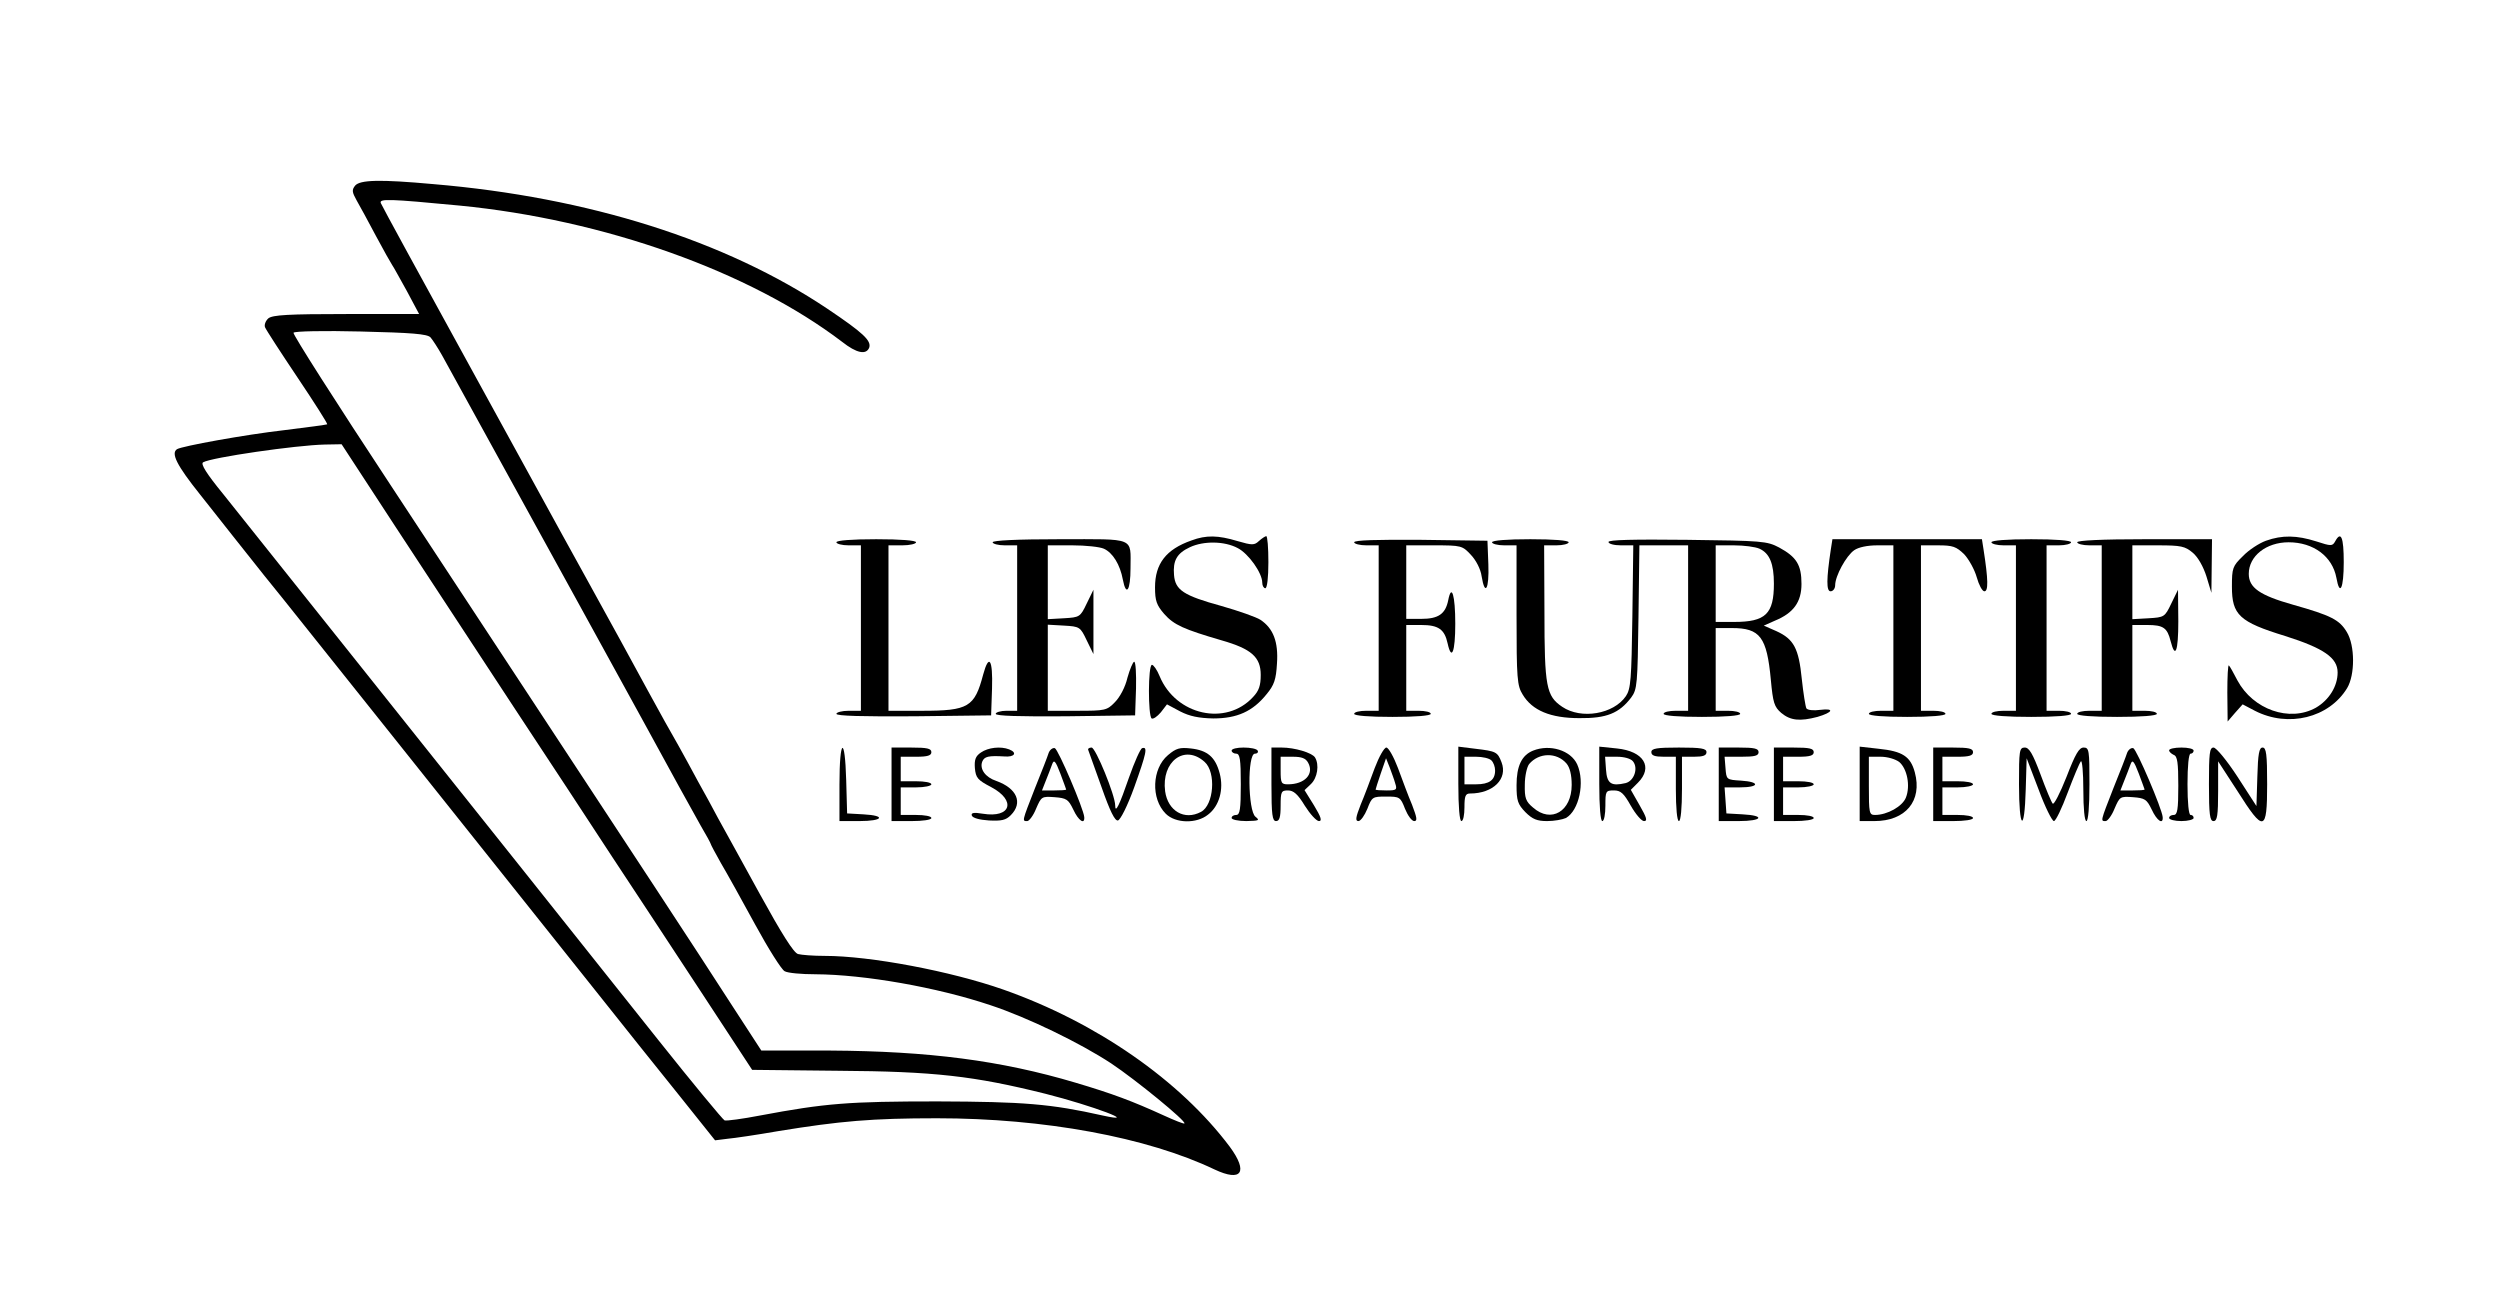 <?xml version="1.0" standalone="no"?>
<!DOCTYPE svg PUBLIC "-//W3C//DTD SVG 20010904//EN"
 "http://www.w3.org/TR/2001/REC-SVG-20010904/DTD/svg10.dtd">
<svg version="1.0" xmlns="http://www.w3.org/2000/svg"
 width="816pt" height="427pt" viewBox="0 0 816 427"
 preserveAspectRatio="xMidYMid meet">

<g transform="translate(0,427) scale(0.1,-0.1)"
fill="#000000" stroke="none">
<path d="M1159 3664 c-11 -14 -10 -21 5 -48 10 -17 38 -69 63 -116 25 -47 49
-89 53 -95 4 -5 25 -44 48 -85 l40 -75 -237 0 c-190 0 -241 -3 -255 -14 -9 -8
-14 -21 -11 -29 3 -8 51 -82 106 -164 55 -82 99 -151 97 -153 -1 -1 -65 -10
-140 -19 -130 -15 -333 -52 -350 -62 -21 -13 -1 -53 75 -148 99 -126 134 -169
167 -211 14 -18 61 -77 105 -131 72 -90 550 -689 1004 -1259 96 -121 227 -285
290 -363 l115 -144 40 5 c23 2 97 13 166 25 202 33 307 42 518 42 350 0 686
-62 906 -167 89 -42 111 -9 50 74 -162 216 -435 406 -739 513 -171 60 -434
110 -583 110 -37 0 -76 3 -87 6 -14 3 -54 67 -125 196 -58 105 -119 217 -136
247 -16 31 -46 85 -66 121 -45 84 -86 157 -108 195 -9 17 -34 62 -55 100 -48
88 -125 230 -200 365 -32 58 -68 123 -80 145 -12 22 -149 271 -304 554 -155
282 -285 520 -288 528 -6 15 26 14 257 -8 472 -46 947 -215 1249 -445 47 -37
78 -43 88 -19 8 23 -20 49 -136 127 -333 223 -779 364 -1286 407 -176 16 -240
14 -256 -5z m246 -495 c7 -8 24 -34 38 -59 240 -436 717 -1303 772 -1405 21
-38 53 -96 71 -128 19 -32 34 -60 34 -62 0 -2 15 -30 33 -62 19 -32 69 -122
112 -201 43 -79 86 -147 96 -152 10 -6 55 -10 101 -10 159 -1 395 -42 571
-101 121 -40 292 -123 394 -190 81 -54 246 -189 239 -196 -2 -2 -32 10 -67 26
-103 47 -167 71 -288 107 -245 73 -480 103 -801 105 l-225 0 -102 157 c-95
148 -346 530 -650 992 -74 113 -280 426 -457 695 -178 270 -321 494 -318 499
3 5 101 7 219 4 167 -4 217 -8 228 -19z m-115 -617 c96 -147 270 -411 385
-587 116 -176 261 -396 322 -490 62 -93 190 -289 285 -433 l173 -264 280 -3
c315 -2 444 -17 677 -75 154 -39 314 -99 187 -71 -169 38 -258 45 -539 46
-290 0 -366 -6 -579 -46 -57 -11 -109 -18 -116 -16 -6 3 -103 120 -216 262
-112 141 -305 383 -429 539 -124 155 -380 477 -570 715 -190 238 -380 476
-422 529 -54 66 -74 98 -65 103 27 16 304 56 397 58 l55 1 175 -268z"/>
<path d="M3889 2506 c-83 -29 -119 -76 -119 -153 0 -44 5 -58 30 -87 32 -36
64 -50 187 -86 98 -28 128 -55 128 -113 0 -35 -6 -52 -25 -72 -88 -96 -252
-60 -305 68 -8 20 -20 37 -25 37 -13 0 -13 -167 -1 -175 5 -3 18 6 30 20 l20
26 43 -23 c31 -16 61 -22 108 -23 78 0 129 23 174 79 25 30 31 48 34 100 5 71
-12 115 -54 143 -14 9 -71 29 -127 45 -124 34 -151 52 -155 101 -4 47 9 71 52
91 45 21 113 20 156 -3 35 -18 80 -81 80 -113 0 -10 5 -18 10 -18 6 0 10 35
10 85 0 47 -3 85 -7 85 -3 0 -14 -7 -24 -16 -15 -14 -22 -14 -70 0 -63 19
-102 20 -150 2z"/>
<path d="M7396 2505 c-22 -8 -56 -30 -75 -50 -34 -33 -36 -39 -36 -100 0 -92
24 -115 174 -161 126 -40 171 -71 171 -119 0 -45 -28 -90 -71 -115 -86 -48
-205 -6 -256 89 -13 25 -25 47 -28 49 -3 3 -5 -37 -5 -89 l1 -94 24 28 25 28
40 -21 c109 -56 242 -23 301 74 26 43 26 139 -1 183 -24 40 -51 54 -175 89
-110 31 -145 56 -145 101 0 58 57 103 130 103 81 0 143 -46 156 -116 11 -62
24 -35 24 51 0 82 -9 103 -28 68 -9 -16 -13 -16 -62 0 -63 20 -111 21 -164 2z"/>
<path d="M2730 2500 c0 -5 18 -10 40 -10 l40 0 0 -270 0 -270 -40 0 c-22 0
-40 -5 -40 -10 0 -7 86 -9 253 -8 l252 3 3 88 c3 95 -10 115 -29 45 -28 -106
-48 -118 -199 -118 l-110 0 0 270 0 270 45 0 c25 0 45 5 45 10 0 6 -50 10
-130 10 -80 0 -130 -4 -130 -10z"/>
<path d="M3240 2500 c0 -5 18 -10 40 -10 l40 0 0 -270 0 -270 -35 0 c-19 0
-35 -5 -35 -10 0 -7 78 -9 228 -8 l227 3 3 88 c1 48 -1 87 -6 87 -4 0 -14 -24
-22 -52 -7 -31 -25 -64 -41 -80 -26 -27 -32 -28 -123 -28 l-96 0 0 141 0 140
53 -3 c51 -3 53 -4 74 -48 l22 -45 0 105 0 105 -22 -45 c-21 -44 -23 -45 -74
-48 l-53 -3 0 120 0 121 80 0 c43 0 90 -5 103 -11 29 -13 53 -52 62 -101 11
-57 25 -35 25 37 0 103 19 95 -231 95 -139 0 -219 -4 -219 -10z"/>
<path d="M4420 2500 c0 -5 18 -10 40 -10 l40 0 0 -270 0 -270 -40 0 c-22 0
-40 -4 -40 -10 0 -6 48 -10 125 -10 77 0 125 4 125 10 0 6 -18 10 -40 10 l-40
0 0 140 0 140 49 0 c56 0 76 -14 86 -60 13 -59 25 -28 25 64 0 93 -12 133 -23
77 -9 -45 -32 -61 -88 -61 l-49 0 0 120 0 120 91 0 c89 0 92 -1 120 -31 17
-18 32 -47 35 -70 11 -67 25 -42 22 39 l-3 77 -217 3 c-143 1 -218 -1 -218 -8z"/>
<path d="M4870 2500 c0 -5 18 -10 40 -10 l40 0 0 -227 c0 -209 2 -231 20 -260
31 -52 91 -77 185 -77 89 -1 130 16 169 67 20 27 21 43 24 263 l3 234 80 0 79
0 0 -270 0 -270 -40 0 c-22 0 -40 -4 -40 -10 0 -6 48 -10 125 -10 77 0 125 4
125 10 0 6 -18 10 -40 10 l-40 0 0 135 0 135 53 0 c92 0 114 -29 127 -169 7
-75 11 -88 34 -108 30 -25 61 -28 118 -13 51 15 57 29 9 23 -21 -3 -41 -1 -45
5 -3 6 -10 49 -15 96 -10 100 -26 130 -83 156 l-41 18 36 16 c61 25 87 61 87
120 0 62 -16 88 -73 119 -40 21 -55 22 -299 25 -177 2 -258 0 -258 -7 0 -6 18
-11 41 -11 l40 0 -3 -232 c-3 -205 -5 -236 -21 -260 -40 -59 -146 -77 -208
-35 -52 35 -58 65 -58 310 l-1 217 40 0 c22 0 40 5 40 10 0 6 -48 10 -125 10
-77 0 -125 -4 -125 -10z m873 -21 c33 -15 47 -49 47 -114 0 -99 -27 -125 -130
-125 l-60 0 0 125 0 125 60 0 c32 0 70 -5 83 -11z"/>
<path d="M5976 2478 c-15 -99 -15 -138 -1 -138 8 0 15 9 15 20 0 30 36 96 62
114 14 10 44 16 75 16 l53 0 0 -270 0 -270 -40 0 c-22 0 -40 -4 -40 -10 0 -6
48 -10 125 -10 77 0 125 4 125 10 0 6 -18 10 -40 10 l-40 0 0 270 0 270 56 0
c48 0 59 -4 85 -29 15 -16 34 -50 41 -75 7 -25 18 -46 25 -46 13 0 13 36 -3
138 l-5 32 -244 0 -244 0 -5 -32z"/>
<path d="M6500 2500 c0 -5 18 -10 40 -10 l40 0 0 -270 0 -270 -40 0 c-22 0
-40 -4 -40 -10 0 -6 50 -10 130 -10 80 0 130 4 130 10 0 6 -18 10 -40 10 l-40
0 0 270 0 270 40 0 c22 0 40 5 40 10 0 6 -50 10 -130 10 -80 0 -130 -4 -130
-10z"/>
<path d="M6780 2500 c0 -5 18 -10 40 -10 l40 0 0 -270 0 -270 -40 0 c-22 0
-40 -4 -40 -10 0 -6 50 -10 130 -10 80 0 130 4 130 10 0 6 -18 10 -40 10 l-40
0 0 140 0 140 49 0 c52 0 65 -9 76 -53 15 -59 25 -34 25 65 l-1 103 -22 -45
c-21 -44 -23 -45 -74 -48 l-53 -3 0 120 0 121 84 0 c75 0 88 -3 113 -24 17
-14 35 -46 45 -78 l16 -53 1 88 1 87 -220 0 c-140 0 -220 -4 -220 -10z"/>
<path d="M2740 1710 l0 -120 65 0 c78 0 88 18 13 22 l-53 3 -3 108 c-4 148
-22 138 -22 -13z"/>
<path d="M2910 1710 l0 -120 65 0 c37 0 65 4 65 10 0 6 -22 10 -50 10 l-50 0
0 45 0 45 50 0 c28 0 50 5 50 10 0 6 -22 10 -50 10 l-50 0 0 40 0 40 50 0 c38
0 50 4 50 15 0 12 -14 15 -65 15 l-65 0 0 -120z"/>
<path d="M3202 1814 c-18 -12 -22 -24 -20 -51 3 -32 9 -39 53 -62 83 -44 65
-102 -27 -87 -30 5 -39 3 -36 -6 3 -8 25 -14 56 -16 41 -2 55 1 71 17 41 41
20 88 -47 112 -36 12 -55 39 -46 63 7 17 20 20 72 17 33 -3 44 12 16 23 -28
11 -69 6 -92 -10z"/>
<path d="M3423 1813 c-3 -10 -23 -62 -45 -116 -43 -110 -42 -107 -25 -107 6 0
20 18 29 41 17 39 18 40 60 37 39 -3 45 -7 61 -40 17 -37 38 -51 36 -25 -2 27
-85 221 -96 225 -7 2 -16 -5 -20 -15z m57 -120 c0 -2 -18 -3 -39 -3 l-40 0 13
33 c7 17 16 41 20 52 6 17 11 12 27 -30 10 -27 19 -51 19 -52z"/>
<path d="M3552 1822 c2 -5 21 -59 43 -120 28 -80 44 -112 54 -110 8 2 31 47
53 108 40 112 45 134 26 128 -6 -2 -25 -45 -43 -96 -31 -90 -45 -119 -45 -91
0 33 -64 189 -77 189 -8 0 -13 -4 -11 -8z"/>
<path d="M3812 1805 c-52 -44 -56 -142 -7 -191 32 -32 101 -33 138 -3 37 28
52 83 38 135 -14 53 -40 75 -94 81 -36 4 -48 1 -75 -22z m120 -22 c38 -34 30
-141 -12 -163 -54 -29 -108 3 -117 67 -13 98 64 155 129 96z"/>
<path d="M4020 1820 c0 -5 7 -10 15 -10 12 0 15 -18 15 -100 0 -82 -3 -100
-15 -100 -8 0 -15 -4 -15 -10 0 -5 21 -10 48 -10 41 1 45 2 30 14 -25 19 -27
206 -2 206 8 0 12 5 9 10 -3 6 -24 10 -46 10 -21 0 -39 -4 -39 -10z"/>
<path d="M4150 1710 c0 -100 3 -120 15 -120 11 0 15 12 15 50 0 46 2 50 24 50
18 0 32 -12 55 -50 17 -27 38 -50 46 -50 11 0 7 13 -16 51 l-31 50 21 20 c21
20 28 63 13 87 -10 15 -66 32 -109 32 l-33 0 0 -120z m120 70 c20 -37 -12 -70
-66 -70 -22 0 -24 4 -24 45 l0 45 40 0 c29 0 42 -5 50 -20z"/>
<path d="M4487 1763 c-14 -38 -34 -92 -46 -120 -16 -41 -18 -53 -7 -53 7 0 20
18 29 40 15 39 17 40 61 40 44 0 47 -1 62 -40 9 -22 22 -40 30 -40 11 0 9 11
-7 53 -12 28 -32 82 -46 120 -14 37 -31 67 -38 67 -7 0 -24 -30 -38 -67z m67
-50 c7 -21 4 -23 -28 -23 -20 0 -36 1 -36 3 0 2 8 26 17 53 l17 49 12 -30 c6
-17 15 -40 18 -52z"/>
<path d="M4760 1711 c0 -74 4 -121 10 -121 6 0 10 20 10 45 0 36 3 45 18 45
76 0 124 48 103 102 -13 34 -18 36 -85 44 l-56 7 0 -122z m108 77 c7 -7 12
-21 12 -33 0 -31 -19 -45 -62 -45 l-38 0 0 45 0 45 38 0 c21 0 43 -5 50 -12z"/>
<path d="M5004 1820 c-37 -15 -54 -50 -54 -113 0 -51 4 -62 29 -88 23 -23 38
-29 71 -29 23 0 50 5 61 10 43 24 63 117 37 175 -21 46 -89 67 -144 45z m109
-42 c11 -13 17 -37 17 -70 0 -86 -67 -126 -126 -74 -24 20 -28 31 -27 75 0 28
7 58 14 67 32 38 90 39 122 2z"/>
<path d="M5220 1711 c0 -74 4 -121 10 -121 6 0 10 23 10 50 0 48 1 50 28 50
22 0 32 -9 55 -50 16 -28 35 -50 43 -50 12 0 9 11 -14 51 l-29 51 23 23 c51
51 19 103 -68 112 l-58 6 0 -122z m110 74 c18 -22 4 -64 -24 -71 -47 -11 -61
-2 -64 44 l-3 42 39 0 c23 0 45 -6 52 -15z"/>
<path d="M5390 1815 c0 -11 11 -15 40 -15 l40 0 0 -105 c0 -63 4 -105 10 -105
6 0 10 42 10 105 l0 105 40 0 c29 0 40 4 40 15 0 12 -17 15 -90 15 -73 0 -90
-3 -90 -15z"/>
<path d="M5610 1710 l0 -120 65 0 c78 0 88 18 13 22 l-53 3 -3 43 -3 42 50 0
c64 0 67 18 4 22 -48 3 -48 3 -51 41 l-3 37 55 0 c43 0 56 3 56 15 0 12 -14
15 -65 15 l-65 0 0 -120z"/>
<path d="M5790 1710 l0 -120 65 0 c37 0 65 4 65 10 0 6 -22 10 -50 10 l-50 0
0 45 0 45 50 0 c28 0 50 5 50 10 0 6 -22 10 -50 10 l-50 0 0 40 0 40 50 0 c38
0 50 4 50 15 0 12 -14 15 -65 15 l-65 0 0 -120z"/>
<path d="M6070 1711 l0 -121 48 0 c102 0 157 66 132 159 -14 52 -40 69 -118
77 l-62 7 0 -122z m129 72 c26 -22 37 -78 22 -116 -11 -29 -61 -57 -101 -57
-19 0 -20 6 -20 95 l0 95 39 0 c22 0 48 -8 60 -17z"/>
<path d="M6310 1710 l0 -120 65 0 c37 0 65 4 65 10 0 6 -22 10 -50 10 l-50 0
0 45 0 45 50 0 c28 0 50 5 50 10 0 6 -22 10 -50 10 l-50 0 0 40 0 40 50 0 c38
0 50 4 50 15 0 12 -14 15 -65 15 l-65 0 0 -120z"/>
<path d="M6590 1710 c0 -148 18 -162 22 -17 l3 102 39 -102 c21 -57 44 -103
50 -103 6 0 26 42 45 93 19 50 38 96 43 102 4 5 8 -36 8 -93 0 -61 4 -102 10
-102 6 0 10 47 10 120 0 111 -1 120 -19 120 -15 0 -27 -21 -56 -96 -21 -53
-41 -92 -45 -87 -4 4 -22 47 -40 96 -25 67 -37 87 -51 87 -18 0 -19 -10 -19
-120z"/>
<path d="M6943 1813 c-3 -10 -23 -62 -45 -116 -43 -110 -42 -107 -25 -107 6 0
20 18 29 41 17 39 18 40 60 37 39 -3 45 -7 61 -40 17 -37 38 -51 36 -25 -2 27
-85 221 -96 225 -7 2 -16 -5 -20 -15z m57 -120 c0 -2 -18 -3 -39 -3 l-40 0 13
33 c7 17 16 41 20 52 6 17 11 12 27 -30 10 -27 19 -51 19 -52z"/>
<path d="M7080 1821 c0 -5 7 -11 15 -15 12 -4 15 -25 15 -101 0 -78 -3 -95
-15 -95 -8 0 -15 -4 -15 -10 0 -5 18 -10 40 -10 22 0 40 5 40 10 0 6 -4 10
-10 10 -6 0 -10 40 -10 100 0 60 4 100 10 100 6 0 10 5 10 10 0 6 -18 10 -40
10 -22 0 -40 -4 -40 -9z"/>
<path d="M7210 1710 c0 -100 3 -120 15 -120 12 0 15 18 15 98 l0 97 63 -97
c86 -136 97 -134 97 22 0 99 -3 120 -15 120 -11 0 -15 -20 -17 -95 l-3 -96
-62 96 c-34 52 -69 95 -78 95 -13 0 -15 -19 -15 -120z"/>
</g>
</svg>
